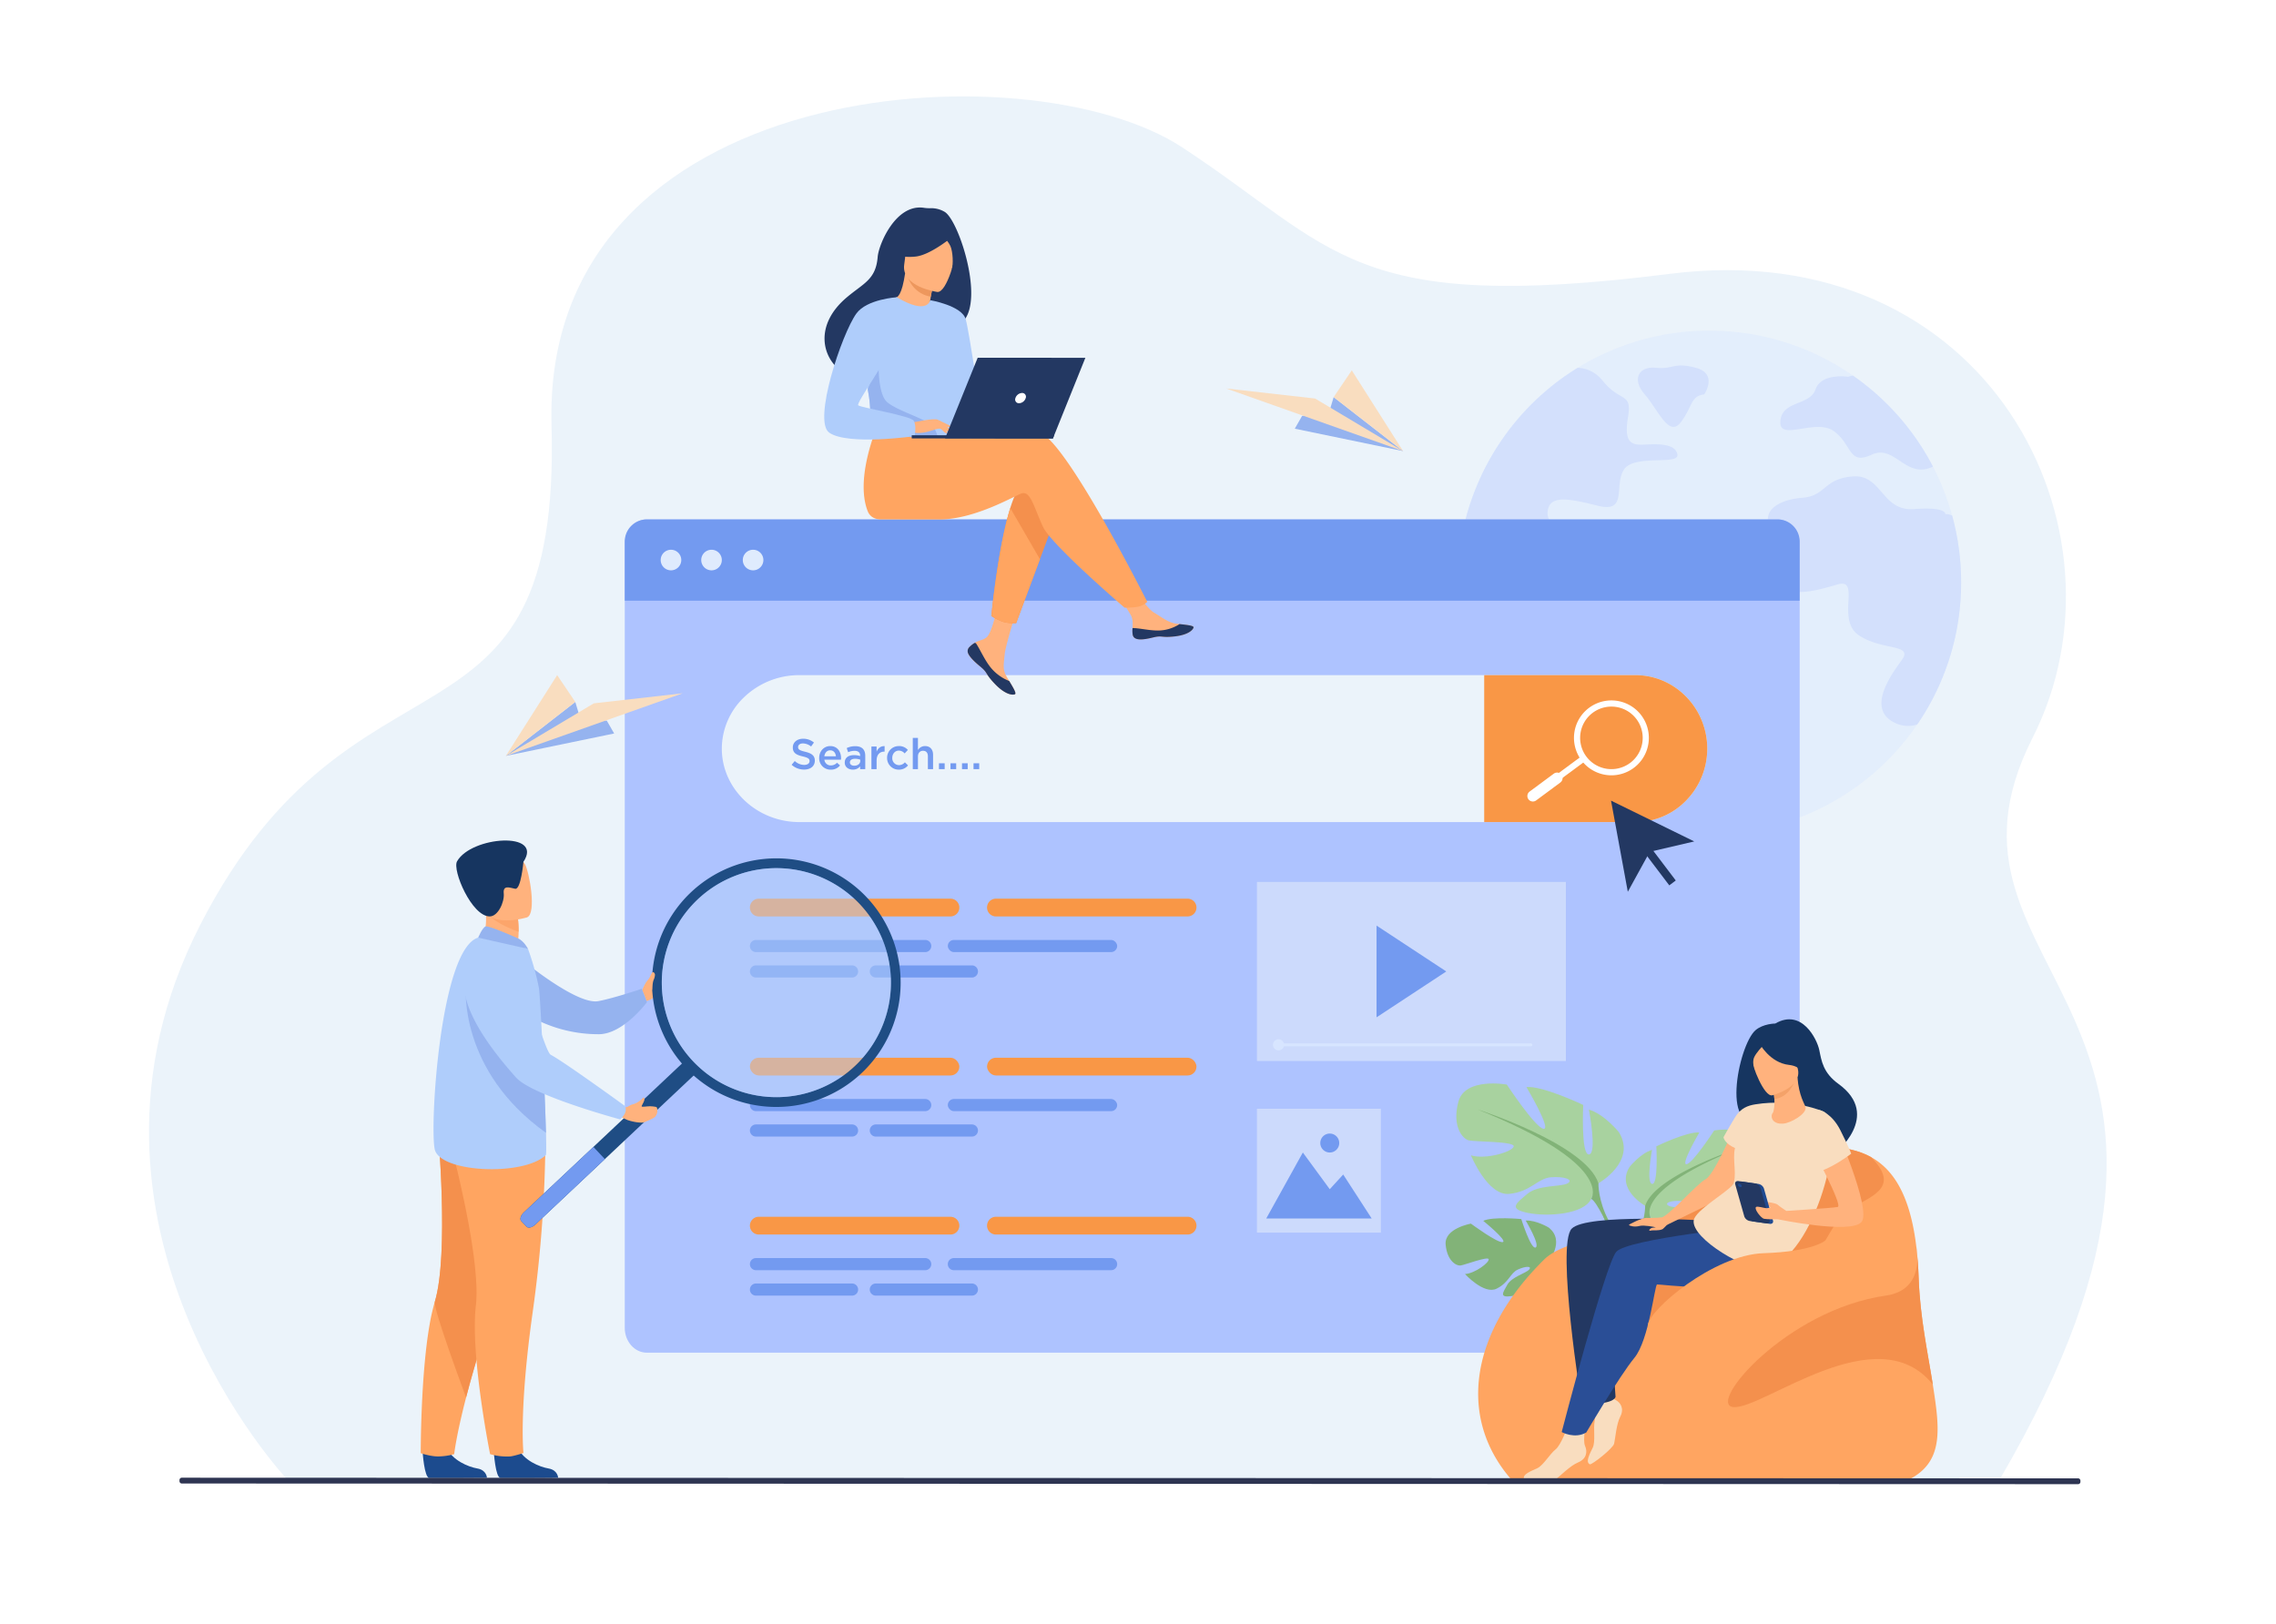 <svg xmlns="http://www.w3.org/2000/svg" width="1690" height="1206" viewBox="0 0 1690 1206">
  <g id="Group_41" data-name="Group 41" transform="translate(-0.033 -0.714)">
    <rect id="Rectangle_1" data-name="Rectangle 1" width="1690" height="1206" transform="translate(0.033 0.714)" fill="#fff"/>
    <g id="Group_40" data-name="Group 40" transform="translate(110.673 72.299)">
      <path id="Path_1" data-name="Path 1" d="M286.824,1147.571S107.071,957.807,221.546,734.658,489.629,623.8,482.283,364.03s353.453-281.966,468.27-206.6,124.937,123.9,362.029,93.967,347.347,191.171,269.431,344.588C1491,775.175,1765.146,792.537,1556.84,1148.014Z" transform="translate(-183.413 -119.625)" fill="#ebf3fa"/>
      <g id="Group_2" data-name="Group 2" transform="translate(971.655 173.975)" opacity="0.4">
        <path id="Path_2" data-name="Path 2" d="M2167.015,594.8a188.236,188.236,0,0,1-3.022,33.674,187,187,0,0,1-354.912,42.01,183.807,183.807,0,0,1-9.521-26.885,188.279,188.279,0,0,1-2.2-88.581c.028-.15.065-.289.094-.438a187.437,187.437,0,0,1,72.971-111.214q5.762-4.182,11.861-7.926a185.944,185.944,0,0,1,97.785-27.594q7.134,0,14.128.532a185.68,185.68,0,0,1,92.591,32.909h.009a187.662,187.662,0,0,1,51.28,53.546q4.295,6.784,8.02,13.941a186.115,186.115,0,0,1,20.917,86.027Z" transform="translate(-1793.117 -407.843)" fill="#d7e5ff"/>
        <g id="Group_1" data-name="Group 1" transform="translate(4.243 25.844)">
          <path id="Path_3" data-name="Path 3" d="M1919.342,529.231c-7.46,11.815,3.115,32.331-19.266,26.736s-36.061-8.085-37.3,4.346,16.786,12.439,16.786,25.495-8.085,17.374-20.516,11.172-16.012-15.219-30.465-9.624-22.847,1.865-26.111-9.325a16.366,16.366,0,0,0-2.322-4.9c.028-.15.065-.289.094-.438a187.437,187.437,0,0,1,72.971-111.214q5.762-4.182,11.861-7.926c5.828.214,12.795,2.424,18.735,9.773,13.055,16.17,21.756,8.085,18.65,26.736s1.865,21.14,12.431,20.515,23.005-.625,24.246,7.461S1926.8,517.417,1919.342,529.231Z" transform="translate(-1800.146 -451.807)" fill="#aec3ff"/>
          <path id="Path_4" data-name="Path 4" d="M2062.765,740.765s-16.475,5.285-20.826-6.217.621-13.988-13.989-17.407-15.853-13.367-25.178-12.123-4.663,4.974-15.542,13.056-20.827,4.352-20.516,19.272,16.475,17.252,19.738,27.043-2.331,13.988,4.663,21.449,20.049,4.2,13.988,14.454-15.387,18.184-10.724,34.037,1.4,16.786,9.325,27.976,23.313,14.92,25.644,7.46-10.724-17.251-6.528-24.712,11.191-2.331,13.989-13.522,14.143-11.19,15.075-18.961-13.677-19.583-8.082-24.557,16.785,9.015,25.489-3.419,2.8-22.38,11.813-34.193S2068.981,733.927,2062.765,740.765Z" transform="translate(-1866.167 -551.438)" fill="#aec3ff"/>
          <path id="Path_5" data-name="Path 5" d="M2317.815,665.815a188.259,188.259,0,0,1-3.022,33.674,185.913,185.913,0,0,1-29.505,71.721,21.342,21.342,0,0,1-14.948-.4c-23.313-9.325-6.061-34.5,3.264-47.093s-14.454-6.994-31.706-18.651,1.865-42.9-15.854-37.767-39.166,11.657-49.424-5.6,9.326-20.049.466-34.5,5.129-22.847,22.847-24.246,15.387-13.988,37.3-15.852,21.448,26.111,45.694,24.246,23.154,3.73,23.154,3.73a11.289,11.289,0,0,1,5.064,1.064A187.3,187.3,0,0,1,2317.815,665.815Z" transform="translate(-1948.16 -504.705)" fill="#aec3ff"/>
          <path id="Path_6" data-name="Path 6" d="M2303.472,530.727c-20.162,9.811-28.255-16.869-45.489-8.849-17.373,8.085-14.333-7.461-28-17.411s-41.031,8.085-39.791-7.46,21.756-11.191,26.111-23.622,24.246-9.325,24.246-9.325a13.5,13.5,0,0,1,3.618-.82s0-.01.009,0a187.668,187.668,0,0,1,51.28,53.546Q2299.747,523.57,2303.472,530.727Z" transform="translate(-1954.734 -455.644)" fill="#aec3ff"/>
          <path id="Path_7" data-name="Path 7" d="M2064.155,472.13s10.569-15.249-6.217-19.748-16.475,1.39-29.53,0-18.185,8.712-8.394,19.748,17.718,32.21,26.578,20.923S2053.742,473.218,2064.155,472.13Z" transform="translate(-1885.275 -450.658)" fill="#aec3ff"/>
        </g>
      </g>
      <path id="Path_8" data-name="Path 8" d="M1641.048,658.467v581.917c0,10.18-7.35,18.438-16.412,18.438H785.057c-9.061,0-16.411-8.258-16.411-18.438V658.467c0-10.189,7.35-18.438,16.411-18.438h839.58C1633.7,640.029,1641.048,648.279,1641.048,658.467Z" transform="translate(-415.386 -325.901)" fill="#aec3ff"/>
      <g id="Group_4" data-name="Group 4" transform="translate(353.26 314.128)">
        <path id="Path_9" data-name="Path 9" d="M1641.048,656.44v43.938h-872.4V656.44a16.409,16.409,0,0,1,16.411-16.411h839.58A16.409,16.409,0,0,1,1641.048,656.44Z" transform="translate(-768.646 -640.029)" fill="#739af0"/>
        <g id="Group_3" data-name="Group 3" transform="translate(26.687 22.534)">
          <path id="Path_10" data-name="Path 10" d="M812.857,685a7.64,7.64,0,1,1,7.64,7.64A7.64,7.64,0,0,1,812.857,685Z" transform="translate(-812.857 -677.361)" fill="#dfebfd"/>
          <path id="Path_11" data-name="Path 11" d="M862.731,685a7.64,7.64,0,1,1,7.64,7.64A7.64,7.64,0,0,1,862.731,685Z" transform="translate(-832.626 -677.361)" fill="#dfebfd"/>
          <path id="Path_12" data-name="Path 12" d="M913.864,685a7.64,7.64,0,1,1,7.64,7.64A7.64,7.64,0,0,1,913.864,685Z" transform="translate(-852.894 -677.361)" fill="#dfebfd"/>
        </g>
      </g>
      <rect id="Rectangle_2" data-name="Rectangle 2" width="92.013" height="92.013" transform="translate(822.675 751.76)" fill="#ebf3fa" opacity="0.5"/>
      <g id="Group_5" data-name="Group 5" transform="translate(829.587 770.196)">
        <path id="Path_13" data-name="Path 13" d="M1557.758,1467.882l27.179-49,19.983,27.257,9.979-10.908,21.146,32.649Z" transform="translate(-1557.758 -1404.816)" fill="#739af0"/>
        <path id="Path_14" data-name="Path 14" d="M1624.238,1402.612a7.033,7.033,0,1,1,7.033,7.034A7.034,7.034,0,0,1,1624.238,1402.612Z" transform="translate(-1584.109 -1395.579)" fill="#739af0"/>
      </g>
      <rect id="Rectangle_3" data-name="Rectangle 3" width="229.411" height="132.974" transform="translate(822.675 583.33)" fill="#ebf3fa" opacity="0.5"/>
      <path id="Path_15" data-name="Path 15" d="M1693.448,1139.719v68.129l51.777-34.064Z" transform="translate(-781.956 -523.966)" fill="#739af0"/>
      <path id="Path_16" data-name="Path 16" d="M1619.761,886.168a55.038,55.038,0,0,1-15.656,38.537,52.483,52.483,0,0,1-37.63,16.026H945.656c-31.687,0-57.611-24.555-57.611-54.563a52.955,52.955,0,0,1,16.924-38.531,59.05,59.05,0,0,1,40.687-16.025h620.819C1595.785,831.612,1619.761,856.16,1619.761,886.168Z" transform="translate(-462.713 -401.84)" fill="#ebf3fa"/>
      <path id="Path_17" data-name="Path 17" d="M1991.49,886.168a55.038,55.038,0,0,1-15.656,38.537,52.483,52.483,0,0,1-37.63,16.026H1825.862V831.612H1938.2C1967.514,831.612,1991.49,856.16,1991.49,886.168Z" transform="translate(-834.442 -401.84)" fill="#f99746"/>
      <g id="Group_7" data-name="Group 7" transform="translate(1023.478 448.554)">
        <g id="Group_6" data-name="Group 6" transform="translate(34.615)">
          <path id="Path_18" data-name="Path 18" d="M1964.17,918.335a28.192,28.192,0,0,1-4.163-.31,27.806,27.806,0,0,1-12.441-49.85h0a27.806,27.806,0,1,1,16.6,50.161Zm-13.878-46.48a23.226,23.226,0,1,0,32.488,4.848,23.252,23.252,0,0,0-32.488-4.848Z" transform="translate(-1936.316 -862.727)" fill="#fff"/>
        </g>
        <rect id="Rectangle_4" data-name="Rectangle 4" width="4.58" height="37.947" transform="translate(40.541 41.139) rotate(53.492)" fill="#fff"/>
        <path id="Path_19" data-name="Path 19" d="M1879.773,971.317h0a4.088,4.088,0,0,1,.854-5.719l17.962-13.3a4.089,4.089,0,0,1,5.719.854h0a4.09,4.09,0,0,1-.854,5.72l-17.963,13.3A4.089,4.089,0,0,1,1879.773,971.317Z" transform="translate(-1878.97 -897.914)" fill="#fff"/>
      </g>
      <g id="Group_10" data-name="Group 10" transform="translate(501.388 82.501)">
        <g id="Group_8" data-name="Group 8">
          <path id="Path_20" data-name="Path 20" d="M1191.543,772.949a4.157,4.157,0,0,0-.742,4.444.034.034,0,0,0,.011.022c1.071,2.963,4.612,6.273,8.726,9.579.525.424.993.811,1.4,1.168.107.094.214.188.315.283.083.072.162.149.241.219,3.836,3.538,2.392,4.348,9.282,11.527,7.857,8.181,13.269,8.33,14.809,7.586,1.3-.634-1.342-4.973-4.272-9.849-.142-.235-.281-.473-.427-.711-.39-.648-.778-1.306-1.165-1.958-3.434-5.868-2.551-8.622-1.733-17.352.664-7.1,11.052-39.637,11.052-39.637l-15.062-2.6s-4.545,25.914-9.544,29.9c-2.674,2.127-5.665,2.152-8.234,3.729q-.272.164-.534.337A19.779,19.779,0,0,0,1191.543,772.949Z" transform="translate(-1083.976 -446.312)" fill="#ffb27d"/>
          <path id="Path_21" data-name="Path 21" d="M1191.543,795.255a4.157,4.157,0,0,0-.742,4.444.034.034,0,0,0,.011.022c1.312,2.961,4.764,6.254,8.74,9.549.519.432.978.828,1.385,1.2.107.094.214.188.315.282.083.072.162.149.241.219,3.836,3.538,2.392,4.348,9.282,11.527,7.857,8.181,13.269,8.33,14.809,7.586,1.3-.634-1.342-4.973-4.272-9.849a33.488,33.488,0,0,1-14.008-10.329c-4.559-5.821-7.653-13.24-10.754-17.795l-.886-.166A19.777,19.777,0,0,0,1191.543,795.255Z" transform="translate(-1083.976 -468.618)" fill="#233862"/>
          <path id="Path_22" data-name="Path 22" d="M1385.56,760.6c.928,4.65,7.556,3.876,14.962,2.069s5.644.343,16.183-.82,13.733-5.091,14.054-6.657c.288-1.391-4.919-1.883-10.5-2.528-.7-.079-1.408-.166-2.113-.254-6.305-.793-10.921-4.864-16.648-8.207-5.424-3.167-13.516-16.067-13.516-16.067l-14.453,1.14s7.58,11.521,10.511,16.531c1.724,2.946,1.632,6.841,1.415,9.849A18.535,18.535,0,0,0,1385.56,760.6Z" transform="translate(-1156.533 -443.325)" fill="#ffb27d"/>
          <path id="Path_23" data-name="Path 23" d="M1408.281,778.772c7.405-1.807,5.644.343,16.183-.82s13.732-5.091,14.054-6.657c.288-1.391-4.919-1.883-10.5-2.528l-.052.107a29.707,29.707,0,0,1-15.093,4.686c-7.15.171-14.722-1.88-19.659-1.8a18.541,18.541,0,0,0,.11,4.944C1394.247,781.353,1400.875,780.579,1408.281,778.772Z" transform="translate(-1164.292 -459.431)" fill="#233862"/>
          <path id="Path_24" data-name="Path 24" d="M1269.188,613.572l-13.523,36.35-17.655,47.462a28.59,28.59,0,0,1-9.37-.86,40.621,40.621,0,0,1-9.06-4.414s4.915-50.965,14.061-80.219c2.344-7.509,4.97-13.583,7.867-17C1255.677,578.156,1269.188,613.572,1269.188,613.572Z" transform="translate(-1095.513 -388.73)" fill="#f4904d"/>
          <path id="Path_25" data-name="Path 25" d="M1193.221,528.339c-7.69-2.483-27.756-.048-49.522,3.883a14.76,14.76,0,0,1-15.24-6.889h0l-54.772-4.3s-18.088,40.076-8.2,65.619c1.454,3.754,4.644,6.1,9.57,6.178h0s33.1.058,43.684.062c27.24.01,57.655-18.7,61.59-19.49,6.439-1.285,9.01,11.593,15.444,25.117s60.5,59.9,60.5,59.9,8.313.085,11.747-1.2c3.693-1.383,5.045-3.182,5.045-3.182S1213.178,534.785,1193.221,528.339Z" transform="translate(-1033.262 -361.237)" fill="#ffa561"/>
          <path id="Path_26" data-name="Path 26" d="M1103.62,259.554a19.429,19.429,0,0,0-10.461-2.726,29.1,29.1,0,0,1-5.052-.308c-20.9-3.072-33.5,27.288-34.244,36.462-1.359,16.845-10.271,19.41-22.818,29.954-25.157,21.144-17.79,45.726-4.042,54.863,8.249,5.483,22.795.007,22.795.007.206.144,39.782-22.106,59.29-32.839C1138.33,340.821,1115.365,266.551,1103.62,259.554Z" transform="translate(-1014.188 -256.302)" fill="#233862"/>
          <path id="Path_27" data-name="Path 27" d="M1126.661,367.895c.086.055-9.6,3.357-16.072.488-6.09-2.693-10.7-12.716-10.61-12.721,2.771-.127,5.814-2.548,8.162-18.442l1.179.424,19.834,7.144s-1.439,6.365-2.37,12.425C1126,362.3,1125.578,367.174,1126.661,367.895Z" transform="translate(-1048.106 -288.376)" fill="#ffb27d"/>
          <path id="Path_28" data-name="Path 28" d="M1135.291,345.065s-.792,3.435-1.95,9.85c-11.393-2.055-16.282-10.834-17.885-16.994Z" transform="translate(-1054.241 -288.654)" fill="#ed975d"/>
          <path id="Path_29" data-name="Path 29" d="M1136.94,328.874s-27.14-3.653-24.605-20.519.738-28.7,18.174-27.078,19.827,8.559,20.351,14.395S1144.064,329.389,1136.94,328.874Z" transform="translate(-1052.937 -266.143)" fill="#ffb27d"/>
          <path id="Path_30" data-name="Path 30" d="M1144.761,285.447s-17.38,14.967-29.2,16.169-16.292-2.591-16.292-2.591a46.151,46.151,0,0,0,11.163-15.113,8.313,8.313,0,0,1,6.852-4.9C1125.726,278.289,1141.723,277.962,1144.761,285.447Z" transform="translate(-1047.826 -265.164)" fill="#233862"/>
          <path id="Path_31" data-name="Path 31" d="M1156.64,285.546s5.81,5.622,7.639,9.791c1.765,4.023,2.291,13.644.884,17.465,0,0,9.062-17.606,3.938-26.163C1163.667,277.564,1156.64,285.546,1156.64,285.546Z" transform="translate(-1070.565 -266.607)" fill="#233862"/>
          <path id="Path_32" data-name="Path 32" d="M1134.2,419.574c-.839,54.94-.24,43.46-6.251,48.671-1.449,1.255-5.519,2-10.878,2.354-16.847,1.112-46.46-1.673-47.585-4.787-3.882-10.774-1.137-14.119-4.374-30.613-.337-1.754-.755-3.653-1.245-5.721-2.7-11.329-5.329-15.183,4.268-33.378,8.7-16.481,17.742-29.857,18.554-29.374,22.94,13.628,24.794,2.18,24.794,2.18S1134.607,392.776,1134.2,419.574Z" transform="translate(-1032.8 -300.066)" fill="#afcdfb"/>
          <path id="Path_33" data-name="Path 33" d="M1255.665,664.034,1238.01,711.5a28.591,28.591,0,0,1-9.37-.859,40.619,40.619,0,0,1-9.06-4.414s4.915-50.965,14.061-80.219Z" transform="translate(-1095.513 -402.843)" fill="#ffa561"/>
          <path id="Path_34" data-name="Path 34" d="M1144.388,370.341s23.608,4.01,26.376,14.177,11.874,71.869,11.874,71.869-6.66,6.5-12.2.953-17.43-57.734-17.43-57.734Z" transform="translate(-1065.709 -301.504)" fill="#afcdfb"/>
          <path id="Path_35" data-name="Path 35" d="M1119.524,500.547c-16.847,1.112-46.46-1.673-47.585-4.787-3.882-10.773-1.137-14.119-4.374-30.613l8.133-22.877s-1.352,25.478,6.16,32.182S1112.618,487.4,1116.268,493A20.5,20.5,0,0,1,1119.524,500.547Z" transform="translate(-1035.258 -330.015)" fill="#95b3ef"/>
          <path id="Path_36" data-name="Path 36" d="M1121.673,519.366s16.622-3.695,19.3-2.219,9.234,6.849,10.053,8.719-5.97-1.421-8.178-2.014c-1.43-.384-5.2.924-7.061,1.544-7.845,2.612-12.651,1.265-12.651,1.265Z" transform="translate(-1056.705 -359.557)" fill="#ffb27d"/>
          <path id="Path_37" data-name="Path 37" d="M1067.913,366.713s-22.317,1.368-30.046,12.139c-10.88,15.164-32.476,79.8-20.115,88.423,13.919,9.714,63.368,2.562,63.368,2.562s1.648-7.691-.64-11.412-39.49-9.744-41.206-11.461,21.475-33.476,21.477-38.628S1067.913,366.713,1067.913,366.713Z" transform="translate(-1014.043 -300.066)" fill="#afcdfb"/>
          <path id="Path_38" data-name="Path 38" d="M1154.981,525.04s3.481,4.493,4.623,5.03a3.4,3.4,0,0,0,1.879.4l-2.345-4.224Z" transform="translate(-1069.908 -362.823)" fill="#ffb27d"/>
          <path id="Path_39" data-name="Path 39" d="M1153.651,517.376l10.123,4.92a1.8,1.8,0,0,1-1.677.647,24.145,24.145,0,0,1-4.391-1.208Z" transform="translate(-1069.38 -359.786)" fill="#ffb27d"/>
        </g>
        <g id="Group_9" data-name="Group 9" transform="translate(64.964 111.582)">
          <path id="Path_40" data-name="Path 40" d="M1227.426,536.549l-105.759-.037v2.334l104.821.036Z" transform="translate(-1121.667 -478.952)" fill="#233862"/>
          <path id="Path_41" data-name="Path 41" d="M1162.637,501.058l80.09.028,24.113-59.9-79.967-.028Z" transform="translate(-1137.906 -441.155)" fill="#233862"/>
          <path id="Path_42" data-name="Path 42" d="M1256.732,488.3a2.775,2.775,0,0,0-2.718-3.814,5.463,5.463,0,0,0-4.908,3.811,2.775,2.775,0,0,0,2.718,3.814A5.464,5.464,0,0,0,1256.732,488.3Z" transform="translate(-1172.119 -458.329)" fill="#fff"/>
        </g>
      </g>
      <path id="Rectangle_5" data-name="Rectangle 5" d="M6.6,0H148.91a6.6,6.6,0,0,1,6.6,6.6v0a6.6,6.6,0,0,1-6.6,6.6H6.6A6.6,6.6,0,0,1,0,6.6v0A6.6,6.6,0,0,1,6.6,0Z" transform="translate(446.187 595.759)" fill="#f99746"/>
      <g id="Group_12" data-name="Group 12" transform="translate(446.187 626.433)">
        <path id="Path_43" data-name="Path 43" d="M998.446,1197.7H927.1a4.5,4.5,0,0,1-4.5-4.5h0a4.5,4.5,0,0,1,4.5-4.5h71.349a4.5,4.5,0,0,1,4.5,4.5h0A4.5,4.5,0,0,1,998.446,1197.7Z" transform="translate(-922.595 -1169.812)" fill="#739af0"/>
        <g id="Group_11" data-name="Group 11">
          <path id="Rectangle_6" data-name="Rectangle 6" d="M4.5,0H130.175a4.5,4.5,0,0,1,4.5,4.5v0a4.5,4.5,0,0,1-4.5,4.5H4.5A4.5,4.5,0,0,1,0,4.5v0A4.5,4.5,0,0,1,4.5,0Z" fill="#739af0"/>
          <rect id="Rectangle_7" data-name="Rectangle 7" width="125.759" height="9.004" rx="4.502" transform="translate(146.95)" fill="#739af0"/>
          <path id="Path_44" data-name="Path 44" d="M1145.879,1197.7h-71.35a4.5,4.5,0,0,1-4.5-4.5h0a4.5,4.5,0,0,1,4.5-4.5h71.35a4.5,4.5,0,0,1,4.5,4.5h0A4.5,4.5,0,0,1,1145.879,1197.7Z" transform="translate(-981.033 -1169.812)" fill="#739af0"/>
        </g>
      </g>
      <path id="Rectangle_8" data-name="Rectangle 8" d="M6.6,0H148.91a6.6,6.6,0,0,1,6.6,6.6v0a6.6,6.6,0,0,1-6.6,6.6H6.6A6.6,6.6,0,0,1,0,6.6v0A6.6,6.6,0,0,1,6.6,0Z" transform="translate(622.274 595.759)" fill="#f99746"/>
      <path id="Rectangle_9" data-name="Rectangle 9" d="M6.6,0H148.91a6.6,6.6,0,0,1,6.6,6.6v0a6.6,6.6,0,0,1-6.6,6.6H6.6A6.6,6.6,0,0,1,0,6.6v0A6.6,6.6,0,0,1,6.6,0Z" transform="translate(446.187 831.983)" fill="#f99746"/>
      <g id="Group_14" data-name="Group 14" transform="translate(446.187 862.657)">
        <path id="Path_45" data-name="Path 45" d="M998.446,1589.041H927.1a4.5,4.5,0,0,1-4.5-4.5h0a4.5,4.5,0,0,1,4.5-4.5h71.349a4.5,4.5,0,0,1,4.5,4.5h0A4.5,4.5,0,0,1,998.446,1589.041Z" transform="translate(-922.595 -1561.155)" fill="#739af0"/>
        <g id="Group_13" data-name="Group 13">
          <path id="Rectangle_10" data-name="Rectangle 10" d="M4.5,0H130.174a4.5,4.5,0,0,1,4.5,4.5v0a4.5,4.5,0,0,1-4.5,4.5H4.5A4.5,4.5,0,0,1,0,4.5v0A4.5,4.5,0,0,1,4.5,0Z" fill="#739af0"/>
          <path id="Rectangle_11" data-name="Rectangle 11" d="M4.5,0H121.257a4.5,4.5,0,0,1,4.5,4.5v0a4.5,4.5,0,0,1-4.5,4.5H4.5A4.5,4.5,0,0,1,0,4.5v0A4.5,4.5,0,0,1,4.5,0Z" transform="translate(146.95)" fill="#739af0"/>
          <path id="Path_46" data-name="Path 46" d="M1145.879,1589.041h-71.35a4.5,4.5,0,0,1-4.5-4.5h0a4.5,4.5,0,0,1,4.5-4.5h71.35a4.5,4.5,0,0,1,4.5,4.5h0A4.5,4.5,0,0,1,1145.879,1589.041Z" transform="translate(-981.033 -1561.155)" fill="#739af0"/>
        </g>
      </g>
      <path id="Rectangle_12" data-name="Rectangle 12" d="M6.6,0H148.91a6.6,6.6,0,0,1,6.6,6.6v0a6.6,6.6,0,0,1-6.6,6.6H6.6A6.6,6.6,0,0,1,0,6.6v0A6.6,6.6,0,0,1,6.6,0Z" transform="translate(622.274 831.983)" fill="#f99746"/>
      <rect id="Rectangle_13" data-name="Rectangle 13" width="155.507" height="13.194" rx="6.597" transform="translate(446.187 713.871)" fill="#f99746"/>
      <g id="Group_16" data-name="Group 16" transform="translate(446.187 744.545)">
        <path id="Path_47" data-name="Path 47" d="M998.446,1393.369H927.1a4.5,4.5,0,0,1-4.5-4.5h0a4.5,4.5,0,0,1,4.5-4.5h71.349a4.5,4.5,0,0,1,4.5,4.5h0A4.5,4.5,0,0,1,998.446,1393.369Z" transform="translate(-922.595 -1365.483)" fill="#739af0"/>
        <g id="Group_15" data-name="Group 15">
          <path id="Rectangle_14" data-name="Rectangle 14" d="M4.5,0H130.174a4.5,4.5,0,0,1,4.5,4.5v0a4.5,4.5,0,0,1-4.5,4.5H4.5A4.5,4.5,0,0,1,0,4.5v0A4.5,4.5,0,0,1,4.5,0Z" fill="#739af0"/>
          <rect id="Rectangle_15" data-name="Rectangle 15" width="125.759" height="9.004" rx="4.502" transform="translate(146.95)" fill="#739af0"/>
          <path id="Path_48" data-name="Path 48" d="M1145.879,1393.369h-71.35a4.5,4.5,0,0,1-4.5-4.5h0a4.5,4.5,0,0,1,4.5-4.5h71.35a4.5,4.5,0,0,1,4.5,4.5h0A4.5,4.5,0,0,1,1145.879,1393.369Z" transform="translate(-981.033 -1365.483)" fill="#739af0"/>
        </g>
      </g>
      <rect id="Rectangle_16" data-name="Rectangle 16" width="155.507" height="13.194" rx="6.597" transform="translate(622.274 713.871)" fill="#f99746"/>
      <g id="Group_20" data-name="Group 20" transform="translate(201.769 552.581)">
        <path id="Path_49" data-name="Path 49" d="M790.093,1211.492s1.63-3.668,2.687-5.4,5.568-6.825,6.336-5.673,3.84,8.906,2.208,11.077.106,5.948-8.011,8.236Z" transform="translate(-625.656 -1100.539)" fill="#ffb27d"/>
        <path id="Path_50" data-name="Path 50" d="M640.662,1180.512s41.55,34.683,57.751,31.472c12.668-2.51,32.112-9.177,32.112-9.177l3.888,9.946S716.976,1236.4,698.8,1236.56a103.552,103.552,0,0,1-49.41-12.3Z" transform="translate(-566.424 -1092.717)" fill="#95b3ef"/>
        <path id="Path_51" data-name="Path 51" d="M519.942,1782.463s1.206,19.458,4.971,19.737c.5.037,19.093.037,19.093.037l23.733-.138s-.156-5.719-7.093-6.928-18.549-6.084-22.751-15.254C533.473,1770.271,519.942,1782.463,519.942,1782.463Z" transform="translate(-518.574 -1328.835)" fill="#1c4b8e"/>
        <path id="Path_52" data-name="Path 52" d="M517.676,1631.071s7.214,2.414,12.848,2.414a47.181,47.181,0,0,0,11.994-1.711s1.358-13.136,8.833-42.079c3.919-15.17,9.516-34.676,17.477-58.913,22.015-66.986,28.709-106.172,29.32-109.883.033-.195.045-.292.045-.292l-.071-.033-67.681-29.716s8.366,92.322-2.307,127.758a149.276,149.276,0,0,0-3.874,16.977C517.519,1574.082,517.676,1631.071,517.676,1631.071Z" transform="translate(-517.676 -1176.093)" fill="#ffa561"/>
        <path id="Path_53" data-name="Path 53" d="M558.175,1589.695c3.919-15.17,9.516-34.676,17.477-58.913,22.015-66.986,28.709-106.172,29.32-109.883-.007-.111-.013-.214-.026-.325l-67.681-29.716s8.366,92.322-2.307,127.758C533.463,1523.567,558.175,1589.695,558.175,1589.695Z" transform="translate(-524.5 -1176.093)" fill="#f4904d"/>
        <path id="Path_54" data-name="Path 54" d="M607.517,1782.463s1.206,19.458,4.97,19.737c.5.037,19.093.037,19.093.037l23.734-.138s-.156-5.719-7.093-6.928-18.549-6.084-22.751-15.254C621.048,1770.271,607.517,1782.463,607.517,1782.463Z" transform="translate(-553.287 -1328.835)" fill="#1c4b8e"/>
        <path id="Path_55" data-name="Path 55" d="M623.834,1394.461a963.553,963.553,0,0,1-9.472,133.28c-10.35,73.454-6.842,104.634-6.842,104.634s-7.111,2.3-9.982,2.539a45.3,45.3,0,0,1-14.809-1.714s-14.815-73.482-10.568-110.248-20.287-126.159-20.287-126.159Z" transform="translate(-531.231 -1177.521)" fill="#ffa561"/>
        <path id="Path_56" data-name="Path 56" d="M591.582,1143.11l13.212,8.664,12.034-3.4c2.2-3.138,2.782-9.188,2.814-14.428a89.665,89.665,0,0,0-.472-9.608l-17.824-7.867-6.651-2.931c.019.1.517,5.461.589,6.244C596.524,1133.671,591.582,1143.11,591.582,1143.11Z" transform="translate(-546.97 -1066.169)" fill="#ffb27d"/>
        <path id="Path_57" data-name="Path 57" d="M616.818,1315.866c-16.445,15.876-78.678,13.207-82.514-4.287s4.182-148.911,32.272-157.167c5.829-1.714,36.992,8.359,36.992,8.359a197.6,197.6,0,0,1,8.1,29.077c.622,3.171,2.439,36.754,3.8,68.173.634,14.694,1.171,28.918,1.445,39.333C617.159,1309.109,617.171,1315.518,616.818,1315.866Z" transform="translate(-523.911 -1082.293)" fill="#afcdfb"/>
        <path id="Path_58" data-name="Path 58" d="M599.588,1121.95c3.616,6.114,16.3,11.464,23.026,13.917a89.642,89.642,0,0,0-.472-9.608l-17.824-7.867C600.377,1118.34,597.977,1119.22,599.588,1121.95Z" transform="translate(-549.942 -1068.093)" fill="#fca56b"/>
        <path id="Path_59" data-name="Path 59" d="M622.123,1098.589s-28.719,8.959-34.023-9.012-12.583-28.918,5.53-35.4,23.715-.679,26.945,4.889S629.457,1095.8,622.123,1098.589Z" transform="translate(-543.201 -1041.508)" fill="#ffb27d"/>
        <path id="Path_60" data-name="Path 60" d="M611.241,1050.893s-1.831,20.913-6.156,20-9.086-2.85-8.453,3.454-4.206,17.11-10.442,17.084c-13.375-.055-27.907-34.375-24.245-40.882C572.51,1031.775,626.511,1027.986,611.241,1050.893Z" transform="translate(-534.996 -1035.065)" fill="#163560"/>
        <path id="Path_61" data-name="Path 61" d="M617.712,1149.5c-.371-.156-21.38-9.58-23.837-8.769s-5.52,8.316-5.52,8.316l36.994,8.364S622.437,1151.491,617.712,1149.5Z" transform="translate(-545.691 -1076.929)" fill="#95b3ef"/>
        <g id="Group_18" data-name="Group 18" transform="translate(74.031 13.244)">
          <path id="Path_62" data-name="Path 62" d="M769.106,1316.508,651.335,1427.391c-2.308,2.173-5.219,2.865-6.468,1.539l-3.975-4.223c-1.25-1.327-.383-4.191,1.926-6.365l117.77-110.881c2.309-2.173,5.219-2.866,6.469-1.539l3.975,4.222C772.281,1311.472,771.414,1314.335,769.106,1316.508Z" transform="translate(-640.319 -1155.403)" fill="#1f4d84"/>
          <path id="Path_63" data-name="Path 63" d="M703.016,1421.047l-51.68,48.658c-2.308,2.173-5.219,2.865-6.468,1.539l-3.975-4.223c-1.25-1.327-.383-4.191,1.926-6.365L694.5,1412Z" transform="translate(-640.319 -1197.717)" fill="#739af0"/>
          <path id="Path_64" data-name="Path 64" d="M806.2,1176.246a92.309,92.309,0,1,0,153-92.764c-.472-.472-.957-.938-1.449-1.4A92.313,92.313,0,0,0,806.2,1176.246Zm26.384-85.194a85.025,85.025,0,1,1,3.662,120.183A84.92,84.92,0,0,1,832.586,1091.052Z" transform="translate(-704.485 -1057.005)" fill="#1f4d84"/>
          <g id="Group_17" data-name="Group 17" transform="translate(104.999 7.288)" opacity="0.5">
            <path id="Path_65" data-name="Path 65" d="M961.21,1212.352a85.025,85.025,0,1,1-3.665-120.178A84.675,84.675,0,0,1,961.21,1212.352Z" transform="translate(-814.268 -1069.079)" fill="#b3cff9"/>
          </g>
        </g>
        <path id="Path_66" data-name="Path 66" d="M632.6,1323.778c-64.892-46.24-59.5-107.945-59.5-107.945,23.718,13.377,47.253,42.955,58.051,68.612C631.789,1299.139,632.326,1313.363,632.6,1323.778Z" transform="translate(-539.603 -1106.717)" fill="#95b3ef"/>
        <g id="Group_19" data-name="Group 19" transform="translate(32.148 80.482)">
          <path id="Path_67" data-name="Path 67" d="M772.742,1356.413c4.575-1.056,7.649-4.516,8.288-5.12,0,0,1.952.133-.32,4.3-.19.348-.612,1.243-.93,1.876a.4.4,0,0,0,.339.581c2.641.2,5.295-.844,10.383.217.7.146.906,1.827.879,2.544a6.5,6.5,0,0,1-1.367,4.432c-.819,1.081-3.107,2.244-8.2,4.294-1.941.781-7.488.192-12.688-1.594l-4.154-1.923,1.288-7.721,1.044.219C768.961,1358.86,771.014,1356.837,772.742,1356.413Z" transform="translate(-647.846 -1240.893)" fill="#ffb27d"/>
          <path id="Path_68" data-name="Path 68" d="M592.427,1168.4s-58.308,11.1,17.154,95.537c12.069,13.5,77.274,31.087,77.274,31.087s6.613-5.626,3.279-10.183c0,0-44.9-32.6-54.773-37.785-4.443-2.332-17.246-52.035-24.49-64.005A32.656,32.656,0,0,0,592.427,1168.4Z" transform="translate(-570.934 -1168.397)" fill="#afcdfb"/>
        </g>
        <path id="Path_69" data-name="Path 69" d="M792.711,1211.24a29.666,29.666,0,0,0,2.28-5.567c.372-1.923,2.773-7.53,3.763-8.518.4-.4,1.7.116,1.856,1.815a9.867,9.867,0,0,1-.936,3.688c-1.043,2.609-.871,6.148-1.234,7.328C797.536,1212.925,792.711,1211.24,792.711,1211.24Z" transform="translate(-626.693 -1099.264)" fill="#ffb27d"/>
      </g>
      <g id="Group_21" data-name="Group 21" transform="translate(1085.592 522.96)">
        <path id="Path_70" data-name="Path 70" d="M2043.669,1016.3l-33.009,7.682-16.323,29.7-12.463-67.689Z" transform="translate(-1981.873 -985.993)" fill="#233862"/>
        <rect id="Rectangle_17" data-name="Rectangle 17" width="6.034" height="34.912" transform="matrix(0.797, -0.604, 0.604, 0.797, 22.175, 35.11)" fill="#233862"/>
      </g>
      <g id="Group_35" data-name="Group 35" transform="translate(962.747 685.355)">
        <g id="Group_28" data-name="Group 28" transform="translate(0 47.641)">
          <g id="Group_23" data-name="Group 23" transform="translate(0 100.09)">
            <path id="Path_71" data-name="Path 71" d="M1854.156,1532.8s13.647-16.024.762-26.135c0,0-9.408-5.654-17.061-5.168,0,0,10.9,18.156,7.4,19.976s-10.693-21.107-10.693-21.107-21.372-2-28.235,1.321c0,0,18.313,14.889,14.468,15.791s-23.619-13.706-23.619-13.706-19.875,3.447-18.776,15.575,7.962,15.852,10.972,15.52,20.607-7.113,21-4.647-10.187,10.564-17.612,10.965c0,0,14.069,15.417,23.372,10.925s10.076-11.568,15.875-14.238,10.759-2.681,8.369.032-12.892,5.376-16.2,11.262-6.27,9.858,3.366,8.377,25.282-8.584,25.945-16.664Z" transform="translate(-1778.36 -1499.768)" fill="#82b378"/>
            <g id="Group_22" data-name="Group 22" transform="translate(9.815 19.761)">
              <path id="Path_72" data-name="Path 72" d="M1794.621,1532.62s54-2.253,65.98,13.156a39.068,39.068,0,0,0,10.8,15.06l1.277,3.445s-9.39-9.838-12.741-10.425C1859.939,1553.856,1865.115,1534.7,1794.621,1532.62Z" transform="translate(-1794.621 -1532.505)" fill="#82b378"/>
              <path id="Path_73" data-name="Path 73" d="M1919.819,1578.554s11.62,8.537,12.474,23.853l-2.1.195s-3.753-15.828-10.464-22S1919.819,1578.554,1919.819,1578.554Z" transform="translate(-1843.037 -1550.223)" fill="#82b378"/>
            </g>
          </g>
          <g id="Group_25" data-name="Group 25" transform="translate(133.824 34.237)">
            <path id="Path_74" data-name="Path 74" d="M2014.449,1447.289s-21.829-12.133-11.713-28.726c0,0,8.1-10.2,16.811-12.838,0,0-4.571,24.711.08,25.277s3.107-27.9,3.107-27.9,22.918-11.113,31.927-10.271c0,0-14.161,24.16-9.514,23.564s20.549-25.052,20.549-25.052,23.52-4.432,27.341,9.5-2.258,20.927-5.742,21.809-25.856.664-25.266,3.567,15.713,7.5,24.13,4.863c0,0-9.224,22.982-21.43,21.859s-16.007-8.666-23.563-9.223-13.07,1.494-9.287,3.516,16.564.615,22.681,5.782,11.066,8.347-.257,10.708-31.666.972-35.761-7.731Z" transform="translate(-2000.061 -1390.672)" fill="#a8d29f"/>
            <g id="Group_24" data-name="Group 24" transform="translate(3.013 14.564)">
              <path id="Path_75" data-name="Path 75" d="M2087.98,1414.8s-60.951,19.95-67.854,42.053a46.348,46.348,0,0,1-5.743,21.228l.014,4.358s6.344-14.838,9.825-16.882C2024.222,1465.556,2010.505,1446.423,2087.98,1414.8Z" transform="translate(-2008.75 -1414.799)" fill="#82b378"/>
              <path id="Path_76" data-name="Path 76" d="M2010.684,1517.848s-9.364,14.317-3.945,31.694l2.418-.658s-2.41-19.15,2.483-28.8S2010.684,1517.848,2010.684,1517.848Z" transform="translate(-2005.052 -1454.567)" fill="#82b378"/>
            </g>
          </g>
          <g id="Group_27" data-name="Group 27" transform="translate(7.974)">
            <path id="Path_77" data-name="Path 77" d="M1897.089,1408.087s28.673-16.177,15.2-37.964c0,0-10.766-13.37-22.267-16.781,0,0,6.23,32.535.106,33.319s-4.33-36.753-4.33-36.753-30.3-14.458-42.171-13.271c0,0,18.867,31.729,12.736,30.982s-27.3-32.85-27.3-32.85-31.04-5.647-35.961,12.752,3.151,27.566,7.75,28.7,34.088.657,33.335,4.49-20.65,10.024-31.768,6.611c0,0,12.351,30.217,28.432,28.635s21.028-11.557,30.983-12.354,17.24,1.861,12.27,4.558-21.828.948-29.849,7.81-14.518,11.1.428,14.113,41.749,1.017,47.075-10.49Z" transform="translate(-1791.57 -1333.953)" fill="#a8d29f"/>
            <g id="Group_26" data-name="Group 26" transform="translate(15.725 19.269)">
              <path id="Path_78" data-name="Path 78" d="M1817.621,1365.875s80.509,25.788,89.794,54.866c0,0-.342,13.022,7.748,27.934l.018,5.745s-8.487-19.505-13.092-22.172C1902.089,1432.247,1920.01,1406.913,1817.621,1365.875Z" transform="translate(-1817.621 -1365.875)" fill="#82b378"/>
              <path id="Path_79" data-name="Path 79" d="M1976.685,1500.706s12.462,18.8,5.464,41.745l-3.194-.847s3.018-25.263-3.512-37.943S1976.685,1500.706,1976.685,1500.706Z" transform="translate(-1879.143 -1417.906)" fill="#82b378"/>
            </g>
          </g>
        </g>
        <g id="Group_34" data-name="Group 34" transform="translate(24.195)">
          <g id="Group_33" data-name="Group 33">
            <g id="Group_29" data-name="Group 29" transform="translate(0 94.814)">
              <path id="Path_80" data-name="Path 80" d="M2137.711,1659.371H1843.328c-41.042-46.95-30.2-110.375,24.275-163.865,6.849-6.726,19.99-11.5,34.158-14.863,26.114-6.2,55.73-7.629,55.961-7.753.086-.033,15.65-12.651,25.014-23.991,29.095-35.223,53.845-32.2,53.845-32.2,29.656-5.771,54.95-7.465,73.7,2.972,0,.005,0,.005.006.011,17.372,9.684,29.133,29.791,33.533,66.743.835,6.987,1.408,14.578,1.7,22.815,1.074,29.989,6.987,56.663,10.5,79.251a.005.005,0,0,1,.006.005C2161.115,1621.22,2164.707,1646.1,2137.711,1659.371Z" transform="translate(-1818.442 -1412.101)" fill="#ffa561"/>
            </g>
            <path id="Path_81" data-name="Path 81" d="M2148.348,1457.35c-17.995,9.8-19.985,42.092-48.148,50.429s-75.973,7.58-103.09,37c-26.162,28.38-55.016-43.823-42.592-64.132,26.114-6.2,55.73-7.629,55.961-7.753.086-.033,15.65-12.651,25.014-23.991,29.095-35.223,53.845-32.2,53.845-32.2,29.656-5.771,54.95-7.465,73.7,2.972,0,.005,0,.005.005.011C2183.705,1441.032,2166.343,1447.548,2148.348,1457.35Z" transform="translate(-1871.2 -1317.288)" fill="#f4904d"/>
            <g id="Group_32" data-name="Group 32" transform="translate(33.876)">
              <path id="Path_82" data-name="Path 82" d="M1954.294,1711.108s5.183,13.746,4.109,18.854.717,15-1.359,19.431-5.786,10.875-2.2,12.493c1.36.613,17.134-11.7,18.028-15.323s1.566-14.3,4.574-20.107.457-10.473-3.924-12.591-10.515-13.772-10.515-13.772Z" transform="translate(-1905.791 -1431.441)" fill="#f9ddbf"/>
              <path id="Path_83" data-name="Path 83" d="M2028.251,1501.635s-86.132-5.316-97.23,6.107c-11.7,12.038,7.356,130.43,7.356,130.43s23.357.671,25.195-5.516c0,0-4.383-57.322-.738-67.238s1.334-23.635,1.334-23.635,45.7,6.825,60.2,3.348S2028.251,1501.635,2028.251,1501.635Z" transform="translate(-1895.437 -1352.287)" fill="#233862"/>
              <path id="Path_84" data-name="Path 84" d="M2093.943,1397.713c-.007.071-12.694,29.627-18.886,32.776s-28.608,28.926-33.415,28.478,4.964,5.265,4.964,5.265,39.849-19.441,42.128-20.571,14.275-20.882,15.919-30.908S2093.943,1397.713,2093.943,1397.713Z" transform="translate(-1940.262 -1311.584)" fill="#ffb27d"/>
              <path id="Path_85" data-name="Path 85" d="M1907.165,1754.091s-4.909,13.846-9.025,17.055-9.129,11.923-13.574,13.969-11.438,4.576-9.742,8.126c.644,1.347,20.642,2.114,23.661-.075s10.424-9.917,16.469-12.411,7.106-7.707,5.124-12.152.852-17.306.852-17.306Z" transform="translate(-1874.563 -1451.737)" fill="#f9ddbf"/>
              <path id="Path_86" data-name="Path 86" d="M2157.865,1328.029c-1.841-2.124,44.8,3.114,51.009,26.944,0,0,35.827-28.238,2.964-52.035-11.377-8.238-12.523-17.033-14.175-25.08s-13.005-31.176-32.7-19.69c0,0-9,.043-14.691,4.979C2137.327,1274.37,2123.2,1345.692,2157.865,1328.029Z" transform="translate(-1978.243 -1255.027)" fill="#163560"/>
              <path id="Path_87" data-name="Path 87" d="M2063.594,1509.367s-93.643,9.554-101.869,19.115-40.531,133.868-40.531,133.868,9.558,5.323,18.242.341c0,0,24.76-42.173,35.718-55.414s15.046-54.111,16.855-54.53,60.5,8.168,80.7-7.35S2063.594,1509.367,2063.594,1509.367Z" transform="translate(-1893.047 -1355.841)" fill="#2a4e96"/>
              <path id="Path_88" data-name="Path 88" d="M2180.045,1364.228s-22.339-9.971-50.663-5.4c-5.788.935-11,2.84-15.139,9.659-5.845,9.633-8.58,14.806-8.58,14.806s.564,4.463,8.554,8.015c-2.176,7.985,2,21.931-1.839,27.345s-27.631,18.84-28.806,26.3c-2.157,13.713,40.68,38.558,53.453,35.9C2173.776,1473.209,2198.708,1374.725,2180.045,1364.228Z" transform="translate(-1957.379 -1295.697)" fill="#f9ddbf"/>
              <path id="Path_89" data-name="Path 89" d="M2201.112,1298.534s4.4-8.666,4.982-15.774c.415-5.075-3.877-23.337-22.217-18.914a25.364,25.364,0,0,0-10.1,4.951c-3.779,3.109-9.048,9.545-1.008,25.074l2.208,5.294Z" transform="translate(-1991.095 -1258.251)" fill="#163560"/>
              <g id="Group_30" data-name="Group 30" transform="translate(167.217 12.717)">
                <path id="Path_90" data-name="Path 90" d="M2180.3,1352.934c-1.854,1.957-1.124,8.459,7.557,7.97,5.7-.322,17.91-7.371,16.765-12.239-.545-2.314-4.927-8.282-5.961-22.013l-1.035.29-17.394,4.893s.841,5.529,1.266,10.767C2181.86,1347,2181.068,1352.125,2180.3,1352.934Z" transform="translate(-2162.639 -1296.135)" fill="#ffb27d"/>
                <path id="Path_91" data-name="Path 91" d="M2180.736,1332.027s.841,5.529,1.266,10.767c9.866-1.059,14.38-10.492,16.127-15.66Z" transform="translate(-2163.141 -1296.325)" fill="#f4a269"/>
                <path id="Path_92" data-name="Path 92" d="M2170.23,1321.182s22.759-5.734,18.971-19.852-3.4-24.367-18.095-21.3-16.057,9.206-15.938,14.225S2164.212,1322.309,2170.23,1321.182Z" transform="translate(-2153.003 -1277.438)" fill="#ffb27d"/>
                <path id="Path_93" data-name="Path 93" d="M2164.326,1281.12s7.645,14.559,22.064,16.123c8.436.915,10.753,6.473,10.753,6.473s-2.536-15.892-6.781-25.61C2190.362,1278.105,2166.882,1271.977,2164.326,1281.12Z" transform="translate(-2156.636 -1276.095)" fill="#163560"/>
                <path id="Path_94" data-name="Path 94" d="M2161.885,1286.048s-4.983,5.089-6.52,8.675c-2.276,5.312,2.169,16.5,4,18.91,0,0-10.6-17.967-7.061-25.75C2156.059,1279.631,2161.885,1286.048,2161.885,1286.048Z" transform="translate(-2151.586 -1279.098)" fill="#163560"/>
              </g>
              <path id="Path_95" data-name="Path 95" d="M2033.965,1502.473s-4.531,4.8-5.083,5.06c-3,1.4-6.782.587-8.613,1.048s-1.514-.677-.166-1.6,4.67-.564,3.312-.9-8.685-1.7-11.444-.96c-4.366,1.17-7.813-.2-8.087-.648s9.969-5.458,12.9-5.29,11.343-.24,11.343-.24Z" transform="translate(-1925.822 -1351.708)" fill="#ffb27d"/>
              <path id="Path_96" data-name="Path 96" d="M2228.8,1383.223s28.246,63.756,20.4,73.118c-7.789,9.3-62.137-2-62.137-2l1.674-5.92s39.969-2.446,42.817-3.252c4.094-1.158-20.251-45.874-20.251-45.874Z" transform="translate(-1998.431 -1305.841)" fill="#ffb27d"/>
              <path id="Path_97" data-name="Path 97" d="M2227.417,1366.824c.678.017,9.119,2.784,15.182,14.78,5.956,11.782,8.127,17.5,8.127,17.5s-26.4,20.474-36.906,12.941S2217.729,1366.576,2227.417,1366.824Z" transform="translate(-2007.582 -1299.34)" fill="#f9ddbf"/>
              <path id="Path_98" data-name="Path 98" d="M2185.2,1486.3s-4.538-2.944-6.373-4.553-12.466-2.92-12.463-1.843,6.2,2.536,6.873,3.61,4.456,5.5,7.685,5.49A4.6,4.6,0,0,0,2185.2,1486.3Z" transform="translate(-1990.224 -1344.007)" fill="#ffb27d"/>
              <g id="Group_31" data-name="Group 31" transform="translate(156.908 120.108)">
                <path id="Path_99" data-name="Path 99" d="M2161.839,1486.009l-12.181-1.732a5.321,5.321,0,0,1-4.122-3.4l-6.726-23.782c-.458-1.617.647-2.718,2.466-2.459l12.182,1.732a5.323,5.323,0,0,1,4.122,3.4l6.725,23.782C2164.762,1485.167,2163.659,1486.268,2161.839,1486.009Z" transform="translate(-2136.171 -1454.242)" fill="#1f4a91"/>
                <path id="Path_100" data-name="Path 100" d="M2157.639,1485.412l-12.182-1.732a5.323,5.323,0,0,1-4.122-3.4l-6.725-23.782c-.458-1.617.646-2.718,2.466-2.46l12.181,1.731a5.322,5.322,0,0,1,4.122,3.4l6.726,23.782C2160.563,1484.57,2159.459,1485.672,2157.639,1485.412Z" transform="translate(-2134.507 -1454.006)" fill="#233862"/>
                <path id="Path_101" data-name="Path 101" d="M2138.094,1458.416c-.19-.672.268-1.129,1.024-1.022a2.212,2.212,0,0,1,1.712,1.411c.19.671-.269,1.129-1.024,1.022A2.214,2.214,0,0,1,2138.094,1458.416Z" transform="translate(-2135.912 -1455.343)" fill="#1f4a91"/>
              </g>
              <path id="Path_102" data-name="Path 102" d="M2176.24,1494.895s-8.239.115-10.306-.374-7.348-7.041-5.94-8.68c.887-1.034,5.811.819,8.157.813s8.442-3.4,12.611,3.543C2181.231,1490.978,2176.24,1494.895,2176.24,1494.895Z" transform="translate(-1987.608 -1346.392)" fill="#ffb27d"/>
            </g>
            <path id="Path_103" data-name="Path 103" d="M2158.994,1527.022s-8.87,8.312-45.993,9.506-85.517,42.219-85.969,53.8,74.748,29.179,75.911,27.521,47.682-41.623,47.682-41.623Z" transform="translate(-1901.121 -1362.84)" fill="#ffa561"/>
            <path id="Path_104" data-name="Path 104" d="M2277.838,1637.3c-41.3-51.551-126.139,18.727-148.095,16.743-20.185-1.824,39.363-72.286,113.209-82.769,29.851-4.237,22.7-35.087,22.688-36.039.835,6.988,1.408,14.578,1.7,22.815C2268.417,1588.041,2274.329,1614.716,2277.838,1637.3Z" transform="translate(-1940.259 -1366.096)" fill="#f4904d"/>
          </g>
        </g>
      </g>
      <path id="Path_105" data-name="Path 105" d="M1630.705,1823.762l-1408.064-.486a1.721,1.721,0,0,1-1.716-1.716v-.879a1.721,1.721,0,0,1,1.717-1.715l1408.064.485a1.721,1.721,0,0,1,1.716,1.716v.88A1.721,1.721,0,0,1,1630.705,1823.762Z" transform="translate(-198.282 -793.204)" fill="#2e3552"/>
      <g id="Group_36" data-name="Group 36" transform="translate(799.868 203.431)">
        <path id="Path_106" data-name="Path 106" d="M1592.861,513.036l80.426,16.638-51.56-40.064-3.473,11.6-19.957,2.343Z" transform="translate(-1541.954 -469.709)" fill="#95b3ef"/>
        <path id="Path_107" data-name="Path 107" d="M1639.858,525.456l-65.356-39.03-65.978-7.458Z" transform="translate(-1508.524 -465.491)" fill="#f9ddbf"/>
        <path id="Path_108" data-name="Path 108" d="M1640.682,476.542l51.56,40.064-38.108-59.966Z" transform="translate(-1560.909 -456.641)" fill="#f9ddbf"/>
      </g>
      <g id="Group_37" data-name="Group 37" transform="translate(264.963 429.772)">
        <path id="Path_109" data-name="Path 109" d="M702.794,888.008l-80.426,16.639,51.56-40.064,3.473,11.6,19.957,2.343Z" transform="translate(-622.368 -844.681)" fill="#95b3ef"/>
        <path id="Path_110" data-name="Path 110" d="M622.368,900.428l65.356-39.03L753.7,853.94Z" transform="translate(-622.368 -840.462)" fill="#f9ddbf"/>
        <path id="Path_111" data-name="Path 111" d="M673.928,851.514l-51.56,40.064,38.109-59.966Z" transform="translate(-622.368 -831.612)" fill="#f9ddbf"/>
      </g>
      <g id="Group_38" data-name="Group 38" transform="translate(477.164 476.375)">
        <path id="Path_112" data-name="Path 112" d="M973.913,929.2l2.352-2.8a10.246,10.246,0,0,0,7.025,2.893c2.416,0,3.942-1.112,3.942-2.861,0-1.59-.89-2.448-5.022-3.433-4.737-1.112-7.407-2.512-7.407-6.675,0-3.815,3.179-6.453,7.6-6.453a12.335,12.335,0,0,1,8.075,2.8l-2.1,2.956a10.107,10.107,0,0,0-6.04-2.289c-2.289,0-3.623,1.177-3.623,2.7,0,1.717,1.017,2.48,5.276,3.5,4.7,1.144,7.153,2.829,7.153,6.58,0,4.164-3.274,6.644-7.947,6.644A13.7,13.7,0,0,1,973.913,929.2Z" transform="translate(-973.913 -909.235)" fill="#739af0"/>
        <path id="Path_113" data-name="Path 113" d="M1007.828,927.619c0-4.8,3.4-8.742,8.2-8.742,5.34,0,8.042,4.2,8.042,9.028,0,.254-.032.89-.063,1.081h-12.334a4.685,4.685,0,0,0,4.832,4.26,6.1,6.1,0,0,0,4.545-2l2.257,2a8.489,8.489,0,0,1-6.866,3.147A8.391,8.391,0,0,1,1007.828,927.619Zm12.429-1.176c-.254-2.48-1.716-4.419-4.26-4.419-2.352,0-4,1.812-4.355,4.419Z" transform="translate(-987.356 -912.805)" fill="#739af0"/>
        <path id="Path_114" data-name="Path 114" d="M1050.679,936.073v-2.067a6.782,6.782,0,0,1-5.436,2.416c-3.179,0-5.976-1.812-5.976-5.245,0-3.719,2.893-5.5,6.8-5.5a14.138,14.138,0,0,1,4.641.7v-.318c0-2.32-1.462-3.592-4.132-3.592a11.688,11.688,0,0,0-4.8,1.048l-1.049-3.083a14.385,14.385,0,0,1,6.389-1.4c4.959,0,7.375,2.607,7.375,7.088v9.95Zm.095-7.026a10.987,10.987,0,0,0-3.846-.667c-2.416,0-3.846.985-3.846,2.67,0,1.589,1.431,2.479,3.243,2.479,2.542,0,4.45-1.43,4.45-3.528Z" transform="translate(-999.818 -912.868)" fill="#739af0"/>
        <path id="Path_115" data-name="Path 115" d="M1072.075,919.243h3.846v3.783c1.049-2.511,2.988-4.228,5.945-4.1v4.068h-.222c-3.37,0-5.722,2.194-5.722,6.644v6.389h-3.846Z" transform="translate(-1012.822 -912.822)" fill="#739af0"/>
        <path id="Path_116" data-name="Path 116" d="M1091.35,927.651a8.656,8.656,0,0,1,8.71-8.774,8.385,8.385,0,0,1,6.707,2.893l-2.385,2.575a5.646,5.646,0,0,0-4.354-2.1c-2.8,0-4.832,2.416-4.832,5.4a5.107,5.107,0,0,0,5.023,5.4,5.909,5.909,0,0,0,4.355-2.1l2.32,2.288a8.494,8.494,0,0,1-6.866,3.147A8.584,8.584,0,0,1,1091.35,927.651Z" transform="translate(-1020.462 -912.805)" fill="#739af0"/>
        <path id="Path_117" data-name="Path 117" d="M1122.948,908.818h3.846v9.028a6.041,6.041,0,0,1,5.245-2.956c3.782,0,5.976,2.542,5.976,6.453v10.681h-3.846v-9.537c0-2.606-1.3-4.1-3.592-4.1-2.226,0-3.783,1.557-3.783,4.164v9.473h-3.846Z" transform="translate(-1032.987 -908.818)" fill="#739af0"/>
        <path id="Path_118" data-name="Path 118" d="M1155.177,940.047h4.228V944.4h-4.228Z" transform="translate(-1045.762 -921.196)" fill="#739af0"/>
        <path id="Path_119" data-name="Path 119" d="M1169.344,940.047h4.228V944.4h-4.228Z" transform="translate(-1051.377 -921.196)" fill="#739af0"/>
        <path id="Path_120" data-name="Path 120" d="M1183.51,940.047h4.228V944.4h-4.228Z" transform="translate(-1056.992 -921.196)" fill="#739af0"/>
        <path id="Path_121" data-name="Path 121" d="M1197.676,940.047h4.228V944.4h-4.228Z" transform="translate(-1062.608 -921.196)" fill="#739af0"/>
      </g>
      <g id="Group_39" data-name="Group 39" transform="translate(834.601 700.192)">
        <path id="Path_122" data-name="Path 122" d="M1566.065,1283.723a4.117,4.117,0,1,1,4.117,4.117A4.117,4.117,0,0,1,1566.065,1283.723Z" transform="translate(-1566.065 -1279.606)" fill="#d7e5ff"/>
        <path id="Path_123" data-name="Path 123" d="M1760.215,1286.808H1573.994a1.109,1.109,0,0,1-1.109-1.109h0a1.108,1.108,0,0,1,1.109-1.108h186.221a1.109,1.109,0,0,1,1.109,1.108h0A1.109,1.109,0,0,1,1760.215,1286.808Z" transform="translate(-1568.768 -1281.582)" fill="#d7e5ff"/>
      </g>
    </g>
  </g>
</svg>
